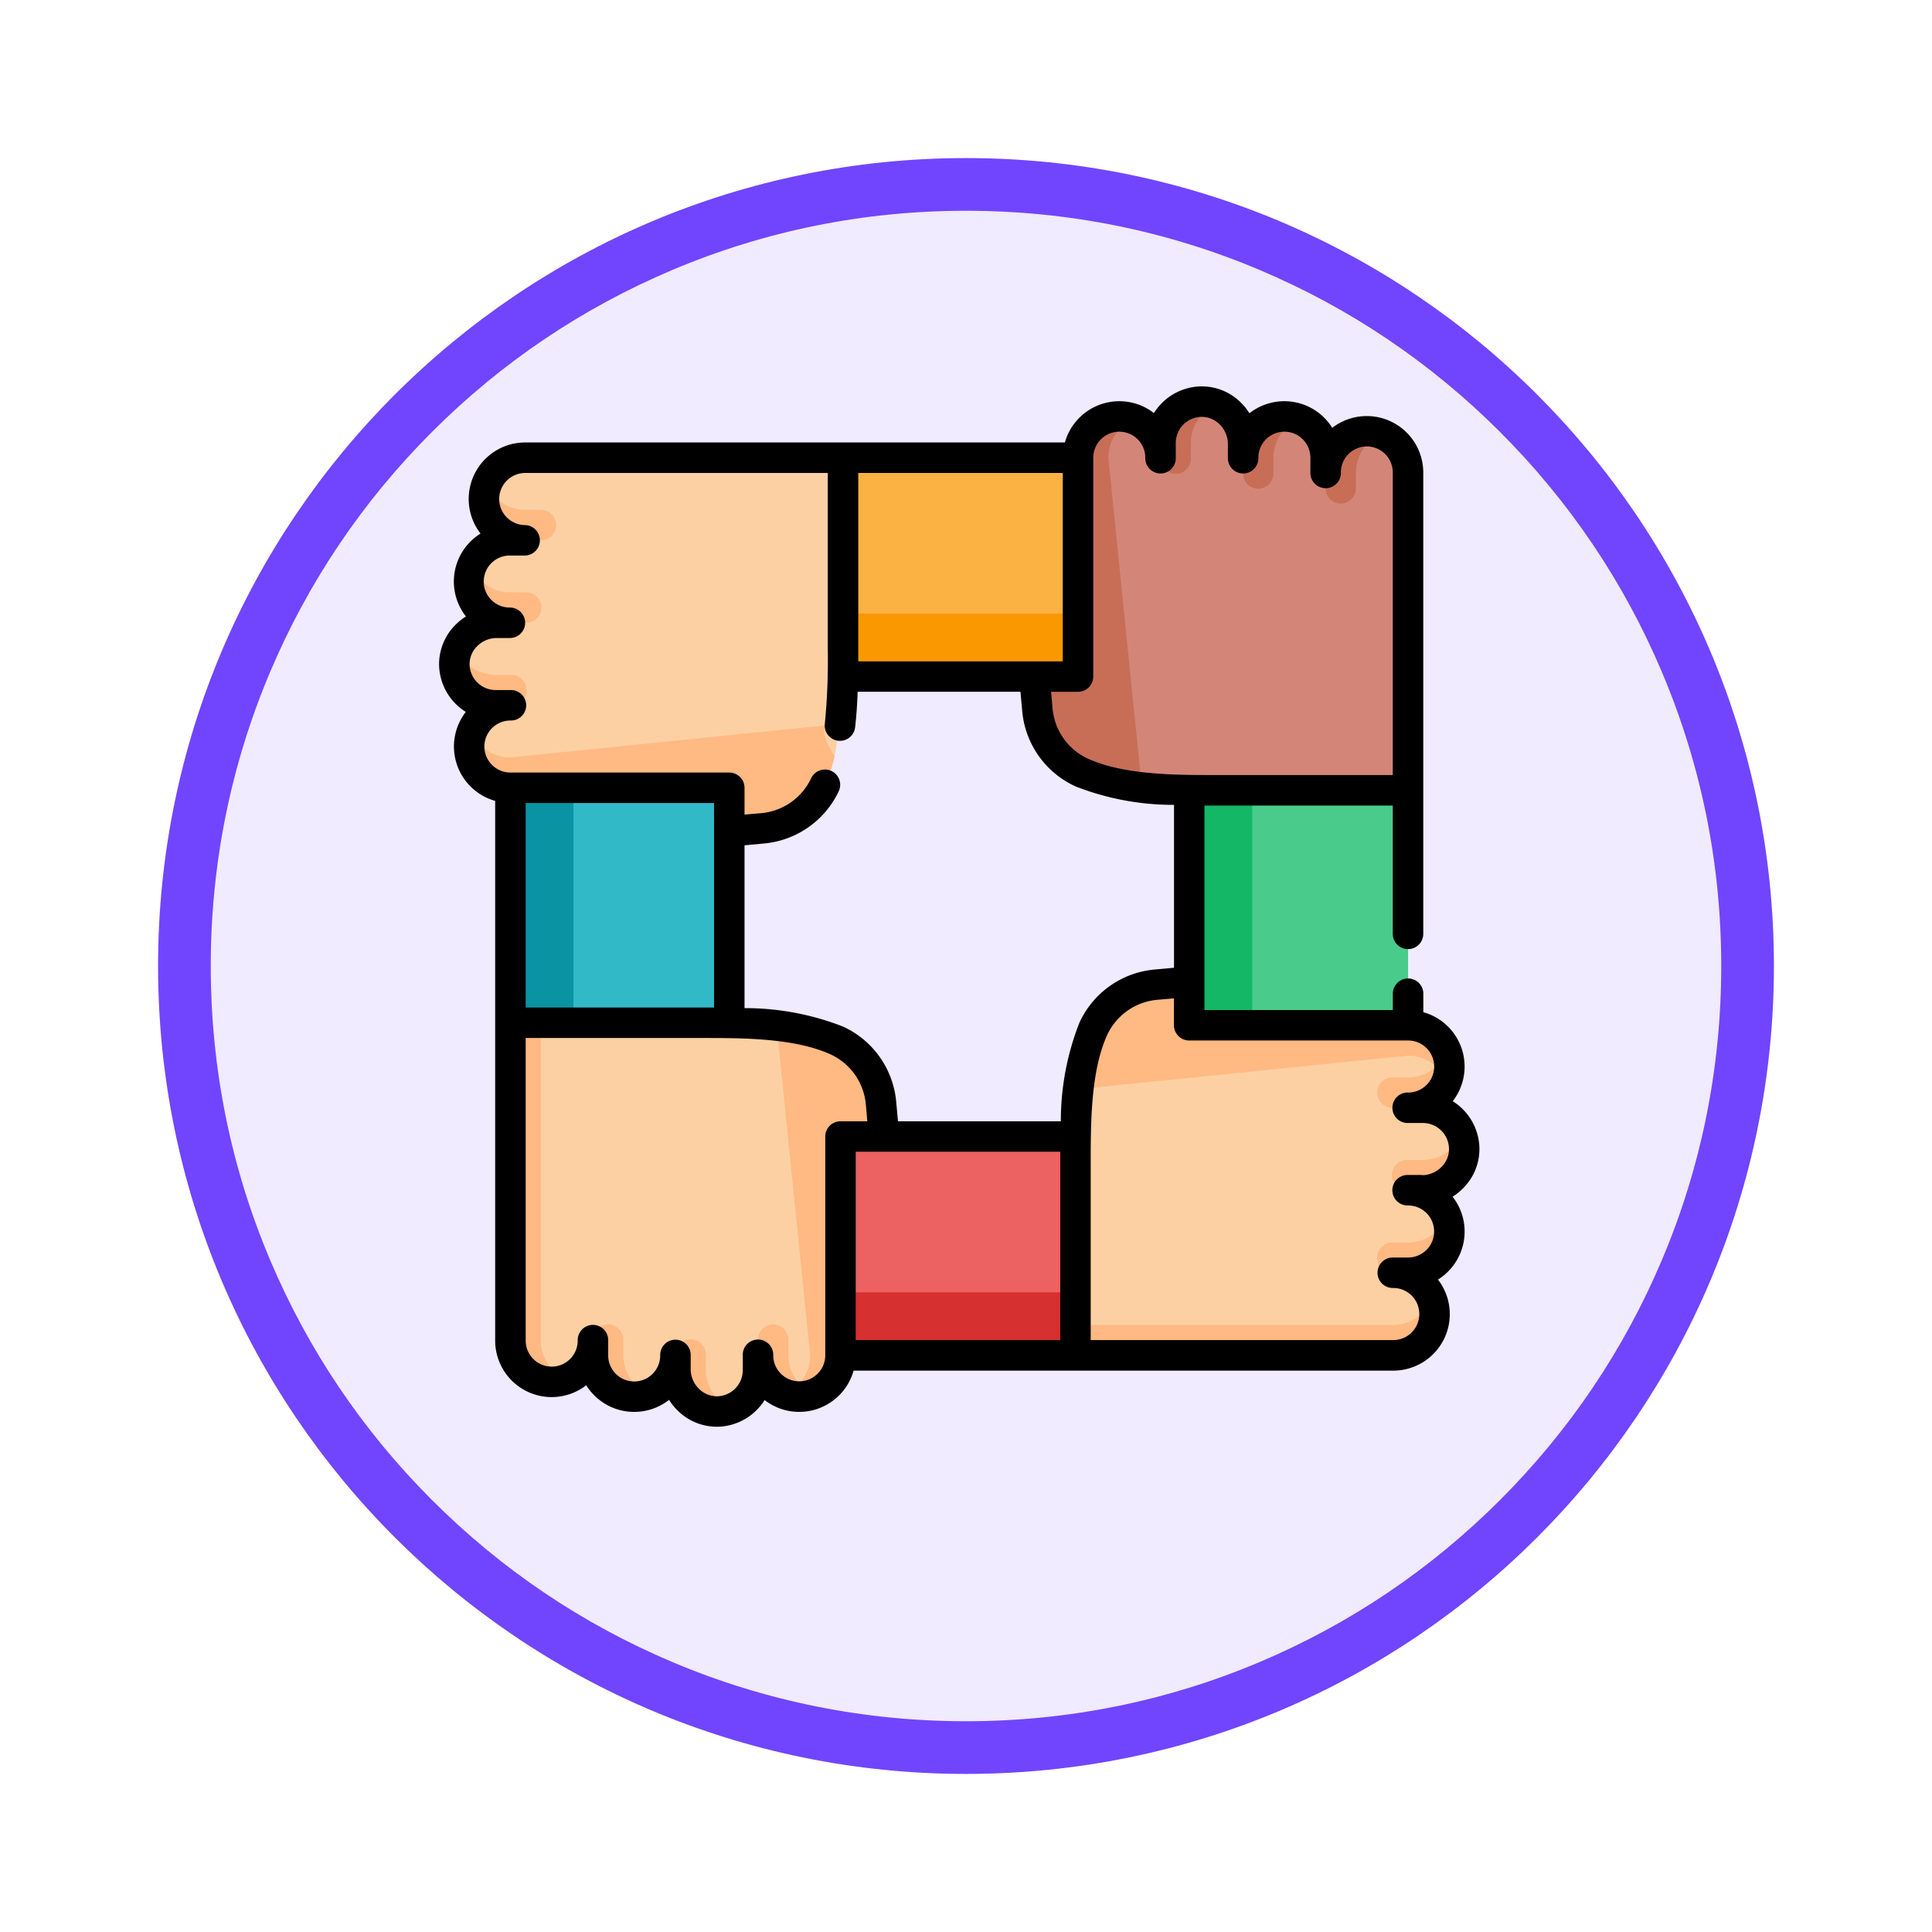 <svg xmlns="http://www.w3.org/2000/svg" xmlns:xlink="http://www.w3.org/1999/xlink" width="110" height="110" viewBox="0 0 110 110">
  <defs>
    <filter id="Trazado_982547" x="0" y="0" width="110" height="110" filterUnits="userSpaceOnUse">
      <feOffset dy="3" input="SourceAlpha"/>
      <feGaussianBlur stdDeviation="3" result="blur"/>
      <feFlood flood-opacity="0.161"/>
      <feComposite operator="in" in2="blur"/>
      <feComposite in="SourceGraphic"/>
    </filter>
  </defs>
  <g id="Grupo_1164152" data-name="Grupo 1164152" transform="translate(-1391 -2521)">
    <g id="Grupo_1163920" data-name="Grupo 1163920" transform="translate(278.182 -8103)">
      <g id="Grupo_1162275" data-name="Grupo 1162275" transform="translate(312.818 6286)">
        <g id="Grupo_1157015" data-name="Grupo 1157015" transform="translate(0 3549)">
          <g id="Grupo_1155792" data-name="Grupo 1155792" transform="translate(-1 -3894.666)">
            <g id="Grupo_1154703" data-name="Grupo 1154703" transform="translate(0 1465.666)">
              <g id="Grupo_1150789" data-name="Grupo 1150789" transform="translate(3 2320)">
                <g id="Grupo_1154212" data-name="Grupo 1154212" transform="translate(-236 -5809)">
                  <g id="Grupo_1152583" data-name="Grupo 1152583" transform="translate(1043 6713)">
                    <g id="Grupo_1146973" data-name="Grupo 1146973" transform="translate(0 0)">
                      <g id="Grupo_1146954" data-name="Grupo 1146954">
                        <g transform="matrix(1, 0, 0, 1, -9, -6)" filter="url(#Trazado_982547)">
                          <g id="Trazado_982547-2" data-name="Trazado 982547" transform="translate(9 6)" fill="#f0ebfe">
                            <path d="M 46 90.5 C 39.992 90.5 34.164 89.324 28.679 87.003 C 23.38 84.762 18.621 81.553 14.534 77.466 C 10.446 73.379 7.238 68.62 4.996 63.321 C 2.676 57.836 1.5 52.008 1.5 46 C 1.5 39.992 2.676 34.164 4.996 28.679 C 7.238 23.38 10.446 18.621 14.534 14.534 C 18.621 10.446 23.38 7.238 28.679 4.996 C 34.164 2.676 39.992 1.5 46 1.5 C 52.008 1.5 57.836 2.676 63.321 4.996 C 68.62 7.238 73.379 10.446 77.466 14.534 C 81.554 18.621 84.762 23.38 87.004 28.679 C 89.324 34.164 90.5 39.992 90.5 46 C 90.5 52.008 89.324 57.836 87.004 63.321 C 84.762 68.62 81.554 73.379 77.466 77.466 C 73.379 81.553 68.62 84.762 63.321 87.003 C 57.836 89.324 52.008 90.5 46 90.5 Z" stroke="none"/>
                            <path d="M 46 3 C 40.194 3 34.563 4.136 29.263 6.378 C 24.143 8.544 19.544 11.644 15.594 15.594 C 11.644 19.544 8.544 24.143 6.378 29.263 C 4.136 34.563 3 40.194 3 46 C 3 51.806 4.136 57.437 6.378 62.737 C 8.544 67.857 11.644 72.455 15.594 76.405 C 19.544 80.355 24.143 83.456 29.263 85.622 C 34.563 87.863 40.194 89 46 89 C 51.806 89 57.437 87.863 62.737 85.622 C 67.857 83.456 72.456 80.355 76.406 76.405 C 80.356 72.455 83.456 67.857 85.622 62.737 C 87.864 57.437 89 51.806 89 46 C 89 40.194 87.864 34.563 85.622 29.263 C 83.456 24.143 80.356 19.544 76.406 15.594 C 72.456 11.644 67.857 8.544 62.737 6.378 C 57.437 4.136 51.806 3 46 3 M 46 -7.62939453125e-06 C 71.405 -7.62939453125e-06 92 20.595 92 46 C 92 71.405 71.405 92 46 92 C 20.595 92 0 71.405 0 46 C 0 20.595 20.595 -7.62939453125e-06 46 -7.62939453125e-06 Z" stroke="none" fill="#7145fe"/>
                          </g>
                        </g>
                      </g>
                    </g>
                  </g>
                </g>
              </g>
            </g>
          </g>
        </g>
      </g>
    </g>
    <g id="equipo_2_" data-name="equipo (2)" transform="translate(1416 2542.999)">
      <path id="Trazado_999247" data-name="Trazado 999247" d="M305.989,309.364H287.895l-3.312-5.694,3.312-5.163a26.809,26.809,0,0,1,.477-6.139,8.987,8.987,0,0,1,.53-1.581,4.35,4.35,0,0,1,3.588-2.529l3.429-.3a3.527,3.527,0,0,1,4.317.526l2.089,2.09h4.507a2.351,2.351,0,0,1,2.192,3.2s0,0,0,0a2.349,2.349,0,0,1-2.189,1.494h.844a2.35,2.35,0,0,1,2.349,2.3,2.4,2.4,0,0,1-2.41,2.395h-.783a2.349,2.349,0,1,1,0,4.7h-.842a2.349,2.349,0,1,1,0,4.7Z" transform="translate(-251.66 -254.193)" fill="#fcd0a3"/>
      <path id="Trazado_999248" data-name="Trazado 999248" d="M317.855,294.12c.2-.424-.049-1.043-.523-1.754a8.991,8.991,0,0,1,.53-1.581,4.35,4.35,0,0,1,3.588-2.529l3.429-.3a3.527,3.527,0,0,1,4.317.526l2.089,2.09h4.507a2.351,2.351,0,0,1,2.192,3.2s0,0,0,0l0,.008a2.353,2.353,0,0,0-2.184-1.483Z" transform="translate(-280.621 -254.192)" fill="#ffb983"/>
      <path id="Trazado_999249" data-name="Trazado 999249" d="M0,0H16.559V12.461H0Z" transform="translate(55.171 19.819) rotate(90)" fill="#49cb8b"/>
      <path id="Trazado_999250" data-name="Trazado 999250" d="M0,0H16.559V3.589H0Z" transform="translate(46.298 19.819) rotate(90)" fill="#13b766"/>
      <path id="Trazado_999251" data-name="Trazado 999251" d="M309.364,11.536V29.629H298.506a26.81,26.81,0,0,1-6.139-.477,8.988,8.988,0,0,1-1.581-.53,4.35,4.35,0,0,1-2.529-3.588l-.3-3.429a3.527,3.527,0,0,1,.526-4.317l2.09-2.089V10.693a2.351,2.351,0,0,1,3.2-2.192l0,0a2.349,2.349,0,0,1,1.494,2.189V9.849a2.35,2.35,0,0,1,2.3-2.349,2.4,2.4,0,0,1,2.395,2.41v.783a2.349,2.349,0,1,1,4.7,0v.843a2.349,2.349,0,1,1,4.7,0Z" transform="translate(-254.193 -6.631)" fill="#d38678"/>
      <path id="Trazado_999252" data-name="Trazado 999252" d="M358.266,7.67a2.35,2.35,0,0,0-3.215,2.184v.9a.865.865,0,0,0,1.73,0v-.9A2.348,2.348,0,0,1,358.266,7.67Z" transform="translate(-313.976 -6.636)" fill="#c86e57"/>
      <path id="Trazado_999253" data-name="Trazado 999253" d="M398.88,14.956a2.35,2.35,0,0,0-3.215,2.184v.9a.865.865,0,1,0,1.73,0v-.9A2.348,2.348,0,0,1,398.88,14.956Z" transform="translate(-349.892 -13.079)" fill="#c86e57"/>
      <path id="Trazado_999254" data-name="Trazado 999254" d="M439.493,22.251a2.35,2.35,0,0,0-3.215,2.184v.9a.865.865,0,0,0,1.73,0v-.9A2.348,2.348,0,0,1,439.493,22.251Z" transform="translate(-385.806 -19.53)" fill="#c86e57"/>
      <path id="Trazado_999255" data-name="Trazado 999255" d="M294.12,35.073c-.424-.2-1.043.049-1.754.523a8.989,8.989,0,0,1-1.581-.53,4.35,4.35,0,0,1-2.529-3.588l-.3-3.429a3.527,3.527,0,0,1,.526-4.317l2.09-2.089V17.136a2.351,2.351,0,0,1,3.2-2.192l0,0,.008,0a2.353,2.353,0,0,0-1.483,2.184Z" transform="translate(-254.192 -13.075)" fill="#c86e57"/>
      <path id="Trazado_999256" data-name="Trazado 999256" d="M171.313,35.1h16.559V47.563H171.313Z" transform="translate(-151.494 -31.041)" fill="#fcb143"/>
      <path id="Trazado_999257" data-name="Trazado 999257" d="M171.313,111.8h16.559v3.589H171.313Z" transform="translate(-151.494 -98.863)" fill="#fa9801"/>
      <path id="Trazado_999258" data-name="Trazado 999258" d="M11.536,35.107H29.629V45.964a26.81,26.81,0,0,1-.477,6.139,8.988,8.988,0,0,1-.53,1.581,4.35,4.35,0,0,1-3.588,2.529l-3.429.3a3.527,3.527,0,0,1-4.317-.526L15.2,53.9H10.693A2.351,2.351,0,0,1,8.5,50.7s0,0,0,0A2.349,2.349,0,0,1,10.693,49.2H9.849A2.35,2.35,0,0,1,7.5,46.9,2.4,2.4,0,0,1,9.91,44.5h.783a2.349,2.349,0,1,1,0-4.7h.843a2.349,2.349,0,1,1,0-4.7Z" transform="translate(-6.632 -31.045)" fill="#fcd0a3"/>
      <path id="Trazado_999259" data-name="Trazado 999259" d="M7.67,129.161a2.35,2.35,0,0,0,2.184,3.215h.9a.865.865,0,1,0,0-1.73h-.9A2.348,2.348,0,0,1,7.67,129.161Z" transform="translate(-6.637 -114.218)" fill="#ffb983"/>
      <path id="Trazado_999260" data-name="Trazado 999260" d="M14.956,88.547a2.35,2.35,0,0,0,2.184,3.215h.9a.865.865,0,1,0,0-1.73h-.9A2.348,2.348,0,0,1,14.956,88.547Z" transform="translate(-13.08 -78.303)" fill="#ffb983"/>
      <path id="Trazado_999261" data-name="Trazado 999261" d="M22.251,47.934a2.35,2.35,0,0,0,2.184,3.215h.9a.865.865,0,0,0,0-1.73h-.9A2.348,2.348,0,0,1,22.251,47.934Z" transform="translate(-19.531 -42.388)" fill="#ffb983"/>
      <path id="Trazado_999262" data-name="Trazado 999262" d="M35.073,166.863c-.2.424.049,1.043.523,1.754a8.989,8.989,0,0,1-.53,1.581,4.35,4.35,0,0,1-3.588,2.529l-3.429.3a3.527,3.527,0,0,1-4.317-.526l-2.089-2.09H17.136a2.351,2.351,0,0,1-2.192-3.2s0,0,0,0l0-.008a2.353,2.353,0,0,0,2.184,1.483Z" transform="translate(-13.075 -147.559)" fill="#ffb983"/>
      <path id="Trazado_999263" data-name="Trazado 999263" d="M0,0H16.559V12.461H0Z" transform="translate(4.061 39.414) rotate(-90)" fill="#32b9c7"/>
      <path id="Trazado_999264" data-name="Trazado 999264" d="M0,0H16.559V3.589H0Z" transform="translate(4.061 39.414) rotate(-90)" fill="#0a93a3"/>
      <path id="Trazado_999265" data-name="Trazado 999265" d="M35.107,331.3V313.211H45.964a26.813,26.813,0,0,1,6.139.477,8.985,8.985,0,0,1,1.581.53,4.35,4.35,0,0,1,2.529,3.588l.3,3.429a3.527,3.527,0,0,1-.526,4.317L53.9,327.64v4.507a2.351,2.351,0,0,1-3.2,2.192l0,0a2.35,2.35,0,0,1-1.494-2.189v.844a2.35,2.35,0,0,1-2.3,2.349,2.4,2.4,0,0,1-2.395-2.41v-.783a2.349,2.349,0,1,1-4.7,0V331.3a2.349,2.349,0,1,1-4.7,0Z" transform="translate(-31.045 -276.976)" fill="#fcd0a3"/>
      <g id="Grupo_1164151" data-name="Grupo 1164151" transform="translate(4.062 36.234)">
        <path id="Trazado_999266" data-name="Trazado 999266" d="M38.322,333.483a2.35,2.35,0,0,1-3.215-2.184V313.2h1.73V331.3A2.349,2.349,0,0,0,38.322,333.483Z" transform="translate(-35.107 -313.205)" fill="#ffb983"/>
        <path id="Trazado_999267" data-name="Trazado 999267" d="M78.936,465.59a2.35,2.35,0,0,1-3.215-2.184v-.9a.865.865,0,0,1,1.73,0v.9A2.348,2.348,0,0,0,78.936,465.59Z" transform="translate(-71.023 -444.469)" fill="#ffb983"/>
        <path id="Trazado_999268" data-name="Trazado 999268" d="M119.549,472.885a2.35,2.35,0,0,1-3.215-2.184v-.9a.865.865,0,1,1,1.73,0v.9A2.348,2.348,0,0,0,119.549,472.885Z" transform="translate(-106.937 -450.92)" fill="#ffb983"/>
        <path id="Trazado_999269" data-name="Trazado 999269" d="M160.162,465.6a2.35,2.35,0,0,1-3.215-2.184v-.9a.865.865,0,0,1,1.73,0v.9A2.348,2.348,0,0,0,160.162,465.6Z" transform="translate(-142.852 -444.476)" fill="#ffb983"/>
        <path id="Trazado_999270" data-name="Trazado 999270" d="M166.862,317.855c.424.2,1.043-.049,1.754-.523a8.991,8.991,0,0,1,1.581.53,4.35,4.35,0,0,1,2.529,3.588l.3,3.429a3.527,3.527,0,0,1-.526,4.317l-2.09,2.089v4.507a2.351,2.351,0,0,1-3.2,2.192l0,0-.008,0a2.352,2.352,0,0,0,1.483-2.184Z" transform="translate(-151.62 -316.855)" fill="#ffb983"/>
      </g>
      <path id="Trazado_999271" data-name="Trazado 999271" d="M0,0H13.379V12.461H0Z" transform="translate(36.234 55.171) rotate(180)" fill="#ec6161"/>
      <path id="Trazado_999272" data-name="Trazado 999272" d="M0,0H13.379V3.589H0Z" transform="translate(36.234 55.171) rotate(180)" fill="#d63030"/>
      <path id="Trazado_999273" data-name="Trazado 999273" d="M333.483,449.1a2.35,2.35,0,0,1-2.184,3.215H313.2v-1.73H331.3A2.349,2.349,0,0,0,333.483,449.1Z" transform="translate(-276.971 -397.148)" fill="#ffb983"/>
      <path id="Trazado_999274" data-name="Trazado 999274" d="M465.59,408.49a2.35,2.35,0,0,1-2.184,3.215h-.9a.865.865,0,0,1,0-1.73h.9A2.348,2.348,0,0,0,465.59,408.49Z" transform="translate(-408.235 -361.233)" fill="#ffb983"/>
      <path id="Trazado_999275" data-name="Trazado 999275" d="M472.884,367.877a2.35,2.35,0,0,1-2.184,3.215h-.9a.865.865,0,0,1,0-1.73h.9A2.348,2.348,0,0,0,472.884,367.877Z" transform="translate(-414.685 -325.318)" fill="#ffb983"/>
      <path id="Trazado_999276" data-name="Trazado 999276" d="M465.6,327.263a2.35,2.35,0,0,1-2.184,3.215h-.9a.865.865,0,0,1,0-1.73h.9A2.348,2.348,0,0,0,465.6,327.263Z" transform="translate(-408.242 -289.403)" fill="#ffb983"/>
      <path id="Trazado_999277" data-name="Trazado 999277" d="M58.389,48.124a3.192,3.192,0,0,0-.686-1.987,3.31,3.31,0,0,0,.608-.488,3.161,3.161,0,0,0,.921-2.286A3.228,3.228,0,0,0,57.712,40.7a3.216,3.216,0,0,0-1.674-5.07V34.609a.868.868,0,1,0-1.735,0v.9H43.577V23.866H54.3v7.276a.868.868,0,1,0,1.735,0V4.9A3.217,3.217,0,0,0,50.853,2.36a3.216,3.216,0,0,0-4.716-.83,3.31,3.31,0,0,0-.488-.608A3.153,3.153,0,0,0,43.363,0,3.228,3.228,0,0,0,40.7,1.52a3.216,3.216,0,0,0-5.069,1.673H4.9A3.217,3.217,0,0,0,2.36,8.38,3.214,3.214,0,0,0,1.53,13.1a3.309,3.309,0,0,0-.607.487A3.162,3.162,0,0,0,0,15.87,3.227,3.227,0,0,0,1.52,18.534,3.216,3.216,0,0,0,3.193,23.6V54.329a3.217,3.217,0,0,0,5.185,2.544,3.216,3.216,0,0,0,4.716.83,3.311,3.311,0,0,0,.488.608,3.162,3.162,0,0,0,2.227.922h.059a3.228,3.228,0,0,0,2.665-1.519A3.216,3.216,0,0,0,23.6,56.039H54.328a3.217,3.217,0,0,0,2.544-5.185A3.217,3.217,0,0,0,58.389,48.124ZM38.727,2.579a1.484,1.484,0,0,1,1.481,1.483.868.868,0,1,0,1.735,0V3.218A1.489,1.489,0,0,1,43.4,1.736a1.446,1.446,0,0,1,1.038.424,1.578,1.578,0,0,1,.473,1.118v.783a.868.868,0,1,0,1.735,0,1.481,1.481,0,1,1,2.963,0V4.9a.868.868,0,1,0,1.735,0,1.482,1.482,0,0,1,1.481-1.481A1.483,1.483,0,0,1,54.3,4.9V22.13H44.287c-2.354,0-5.279,0-7.338-.93a3.482,3.482,0,0,1-2.021-2.873l-.082-.937h1.532a.868.868,0,0,0,.868-.868V4.062h0a1.482,1.482,0,0,1,1.481-1.482ZM23.866,4.929H35.51V15.655H23.866ZM2.578,20.506a1.484,1.484,0,0,1,1.483-1.482.868.868,0,1,0,0-1.735H3.217a1.488,1.488,0,0,1-1.481-1.452A1.44,1.44,0,0,1,2.16,14.8a1.577,1.577,0,0,1,1.118-.473h.783a.868.868,0,0,0,0-1.735,1.481,1.481,0,1,1,0-2.961H4.9a.868.868,0,0,0,0-1.735A1.482,1.482,0,0,1,3.423,6.411,1.482,1.482,0,0,1,4.9,4.93H22.13v9.99a37.4,37.4,0,0,1-.171,4.328.868.868,0,0,0,1.723.2c.081-.686.125-1.379.15-2.061H33.1l.1,1.089a5.219,5.219,0,0,0,3.037,4.3,15.289,15.289,0,0,0,5.606,1.051V33.1l-1.089.1a5.219,5.219,0,0,0-4.3,3.037A15.288,15.288,0,0,0,35.4,41.843H26.128l-.1-1.089A5.219,5.219,0,0,0,23,36.451,15.288,15.288,0,0,0,17.39,35.4V26.128l1.089-.1a5.227,5.227,0,0,0,4.268-2.962.868.868,0,1,0-1.571-.738A3.486,3.486,0,0,1,18.327,24.3l-.937.082V22.855a.868.868,0,0,0-.868-.868H4.062a1.483,1.483,0,0,1-1.483-1.481Zm13.077,14.86H4.929V23.722H15.655V35.367Zm6.332,19.8a1.481,1.481,0,1,1-2.962,0,.868.868,0,1,0-1.735,0v.844A1.489,1.489,0,0,1,15.836,57.5a1.454,1.454,0,0,1-1.038-.424,1.578,1.578,0,0,1-.473-1.118v-.783a.868.868,0,1,0-1.735,0,1.481,1.481,0,1,1-2.962,0v-.843a.868.868,0,1,0-1.735,0A1.482,1.482,0,0,1,6.411,55.81,1.483,1.483,0,0,1,4.93,54.329V37.1H14.945c2.354,0,5.279,0,7.338.93A3.482,3.482,0,0,1,24.3,40.906l.082.936H22.855a.868.868,0,0,0-.868.868V55.171ZM35.366,54.3H23.722V43.577H35.366Zm20.588-9.4h-.783a.868.868,0,1,0,0,1.735,1.481,1.481,0,1,1,0,2.963h-.843a.868.868,0,1,0,0,1.735,1.482,1.482,0,0,1,1.481,1.481A1.483,1.483,0,0,1,54.328,54.3H37.1v-10c0-2.357,0-5.29.93-7.354a3.482,3.482,0,0,1,2.873-2.021l.937-.082v1.532a.868.868,0,0,0,.868.868H55.175a1.481,1.481,0,0,1,0,2.962.868.868,0,1,0,0,1.735h.844A1.489,1.489,0,0,1,57.5,43.4a1.439,1.439,0,0,1-.424,1.038,1.578,1.578,0,0,1-1.118.473Z" transform="translate(0 0)"/>
    </g>
  </g>
</svg>
